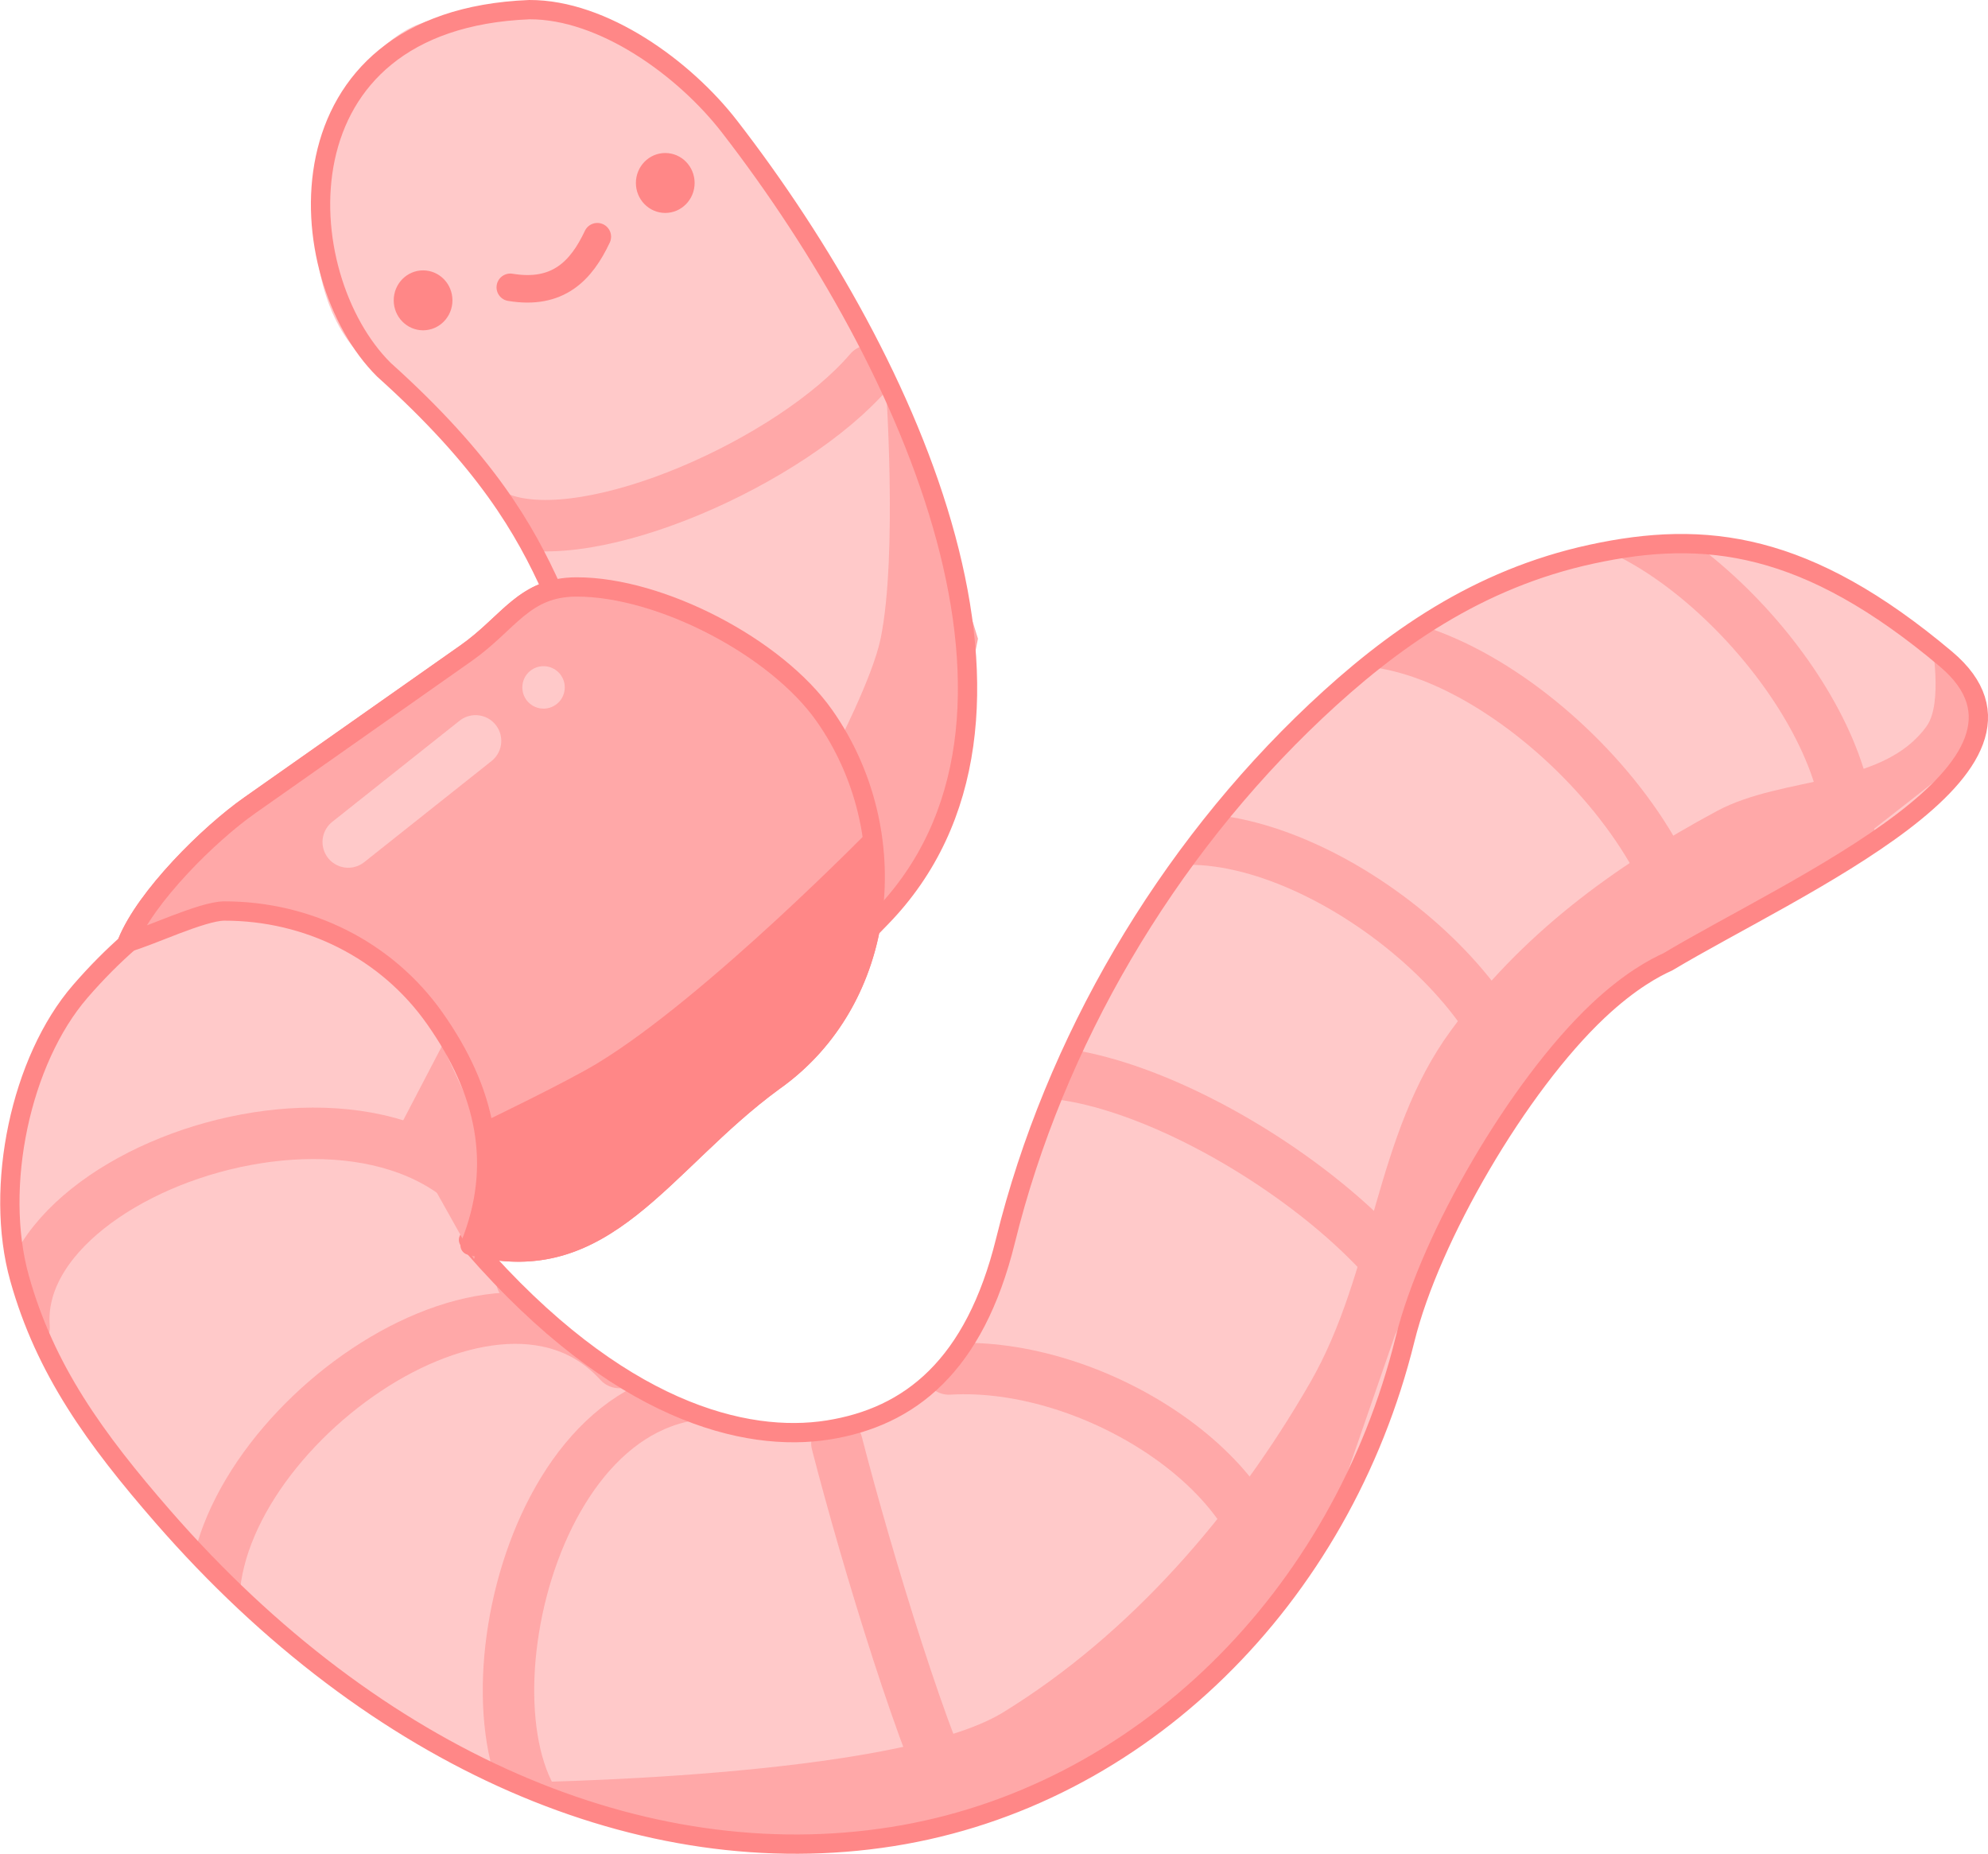 <?xml version="1.0" encoding="UTF-8" standalone="no"?>
<svg
   xmlns:dc="http://purl.org/dc/elements/1.1/"
   xmlns:cc="http://creativecommons.org/ns#"
   xmlns:rdf="http://www.w3.org/1999/02/22-rdf-syntax-ns#"
   xmlns:svg="http://www.w3.org/2000/svg"
   xmlns="http://www.w3.org/2000/svg"
   xmlns:sodipodi="http://sodipodi.sourceforge.net/DTD/sodipodi-0.dtd"
   xmlns:inkscape="http://www.inkscape.org/namespaces/inkscape"
   sodipodi:docname="WormFinal.svg"
   inkscape:version="1.0 (4035a4fb49, 2020-05-01)"
   id="svg935"
   version="1.1"
   viewBox="0 0 3000 2796.878"
   height="2796.878mm"
   width="3000mm">
  <defs
     id="defs929">
    <clipPath
       id="clipPath940"
       clipPathUnits="userSpaceOnUse">
      <path
         style="color:#000000;font-style:normal;font-variant:normal;font-weight:normal;font-stretch:normal;font-size:medium;line-height:normal;font-family:sans-serif;font-variant-ligatures:normal;font-variant-position:normal;font-variant-caps:normal;font-variant-numeric:normal;font-variant-alternates:normal;font-variant-east-asian:normal;font-feature-settings:normal;font-variation-settings:normal;text-indent:0;text-align:start;text-decoration:none;text-decoration-line:none;text-decoration-style:solid;text-decoration-color:#000000;letter-spacing:normal;word-spacing:normal;text-transform:none;writing-mode:lr-tb;direction:ltr;text-orientation:mixed;dominant-baseline:auto;baseline-shift:baseline;text-anchor:start;white-space:normal;shape-padding:0;shape-margin:0;inline-size:0;clip-rule:nonzero;display:inline;overflow:visible;visibility:visible;opacity:1;isolation:auto;mix-blend-mode:normal;color-interpolation:sRGB;color-interpolation-filters:linearRGB;solid-color:#000000;solid-opacity:1;vector-effect:none;fill:#ffc9c9;fill-opacity:1;fill-rule:nonzero;stroke:none;stroke-width:32;stroke-linecap:round;stroke-linejoin:round;stroke-miterlimit:4;stroke-dasharray:none;stroke-dashoffset:0;stroke-opacity:1;color-rendering:auto;image-rendering:auto;shape-rendering:auto;text-rendering:auto;enable-background:accumulate;stop-color:#000000;stop-opacity:1"
         d="m 61.406,52.624 c -2.787,0.011 -7.169,0.202 -9.583,1.595 -7.652,4.418 -9.684,19.792 -3.112,25.699 24.103,21.663 15.479,32.357 10.358,31.32 -0.448,-0.091 -2.016,2.266 -8.248,4.658 -6.232,2.392 -15.105,2.373 -24.344,13.055 -4.62,5.341 -6.701,15.181 -4.713,22.283 1.988,7.103 5.852,12.46 11.16,18.553 16.483,18.919 37.343,27.913 56.686,24.857 19.342,-3.055 34.927,-18.57 39.883,-38.666 1.956,-7.933 8.806,-19.69 15.01,-25.531 2.477,-2.332 4.417,-3.352 5.414,-3.799 9.866,-5.902 31.513,-15.224 21.627,-23.545 -10.817,-9.105 -18.689,-10.07 -27.555,-8.15 -8.865,1.92 -15.585,6.699 -21.424,12.197 -11.678,10.996 -20.335,25.733 -24.141,41.166 -2.404,9.75 -7.437,13.714 -13.807,14.721 -6.37,1.006 -16.315,-1.357 -27.564,-14.27 -0.19,-0.218 -0.205,-0.3 -0.381,-0.51 1.831,-0.849 3.255,-1.581 5.615,-2.486 8.323,-3.195 15.958,-11.789 26.453,-22.555 14.838,-15.221 2.548,-42.993 -11.767,-61.495 -3.512,-4.539 -9.828,-9.121 -15.567,-9.098 z"
         id="path942"
         sodipodi:nodetypes="ssssssssssscsssssscssss" />
    </clipPath>
  </defs>
  <sodipodi:namedview
     inkscape:window-maximized="1"
     inkscape:window-y="-7"
     inkscape:window-x="-8"
     inkscape:window-height="1017"
     inkscape:window-width="1920"
     fit-margin-bottom="0"
     fit-margin-right="0"
     fit-margin-left="0"
     fit-margin-top="0"
     showgrid="false"
     inkscape:document-rotation="0"
     inkscape:current-layer="layer1"
     inkscape:document-units="mm"
     inkscape:cy="2360.254"
     inkscape:cx="6491.9044"
     inkscape:zoom="0.042593391"
     inkscape:pageshadow="2"
     inkscape:pageopacity="0.0"
     borderopacity="1.0"
     bordercolor="#666666"
     pagecolor="#ffffff"
     id="base" />
  <g
     transform="translate(-12.009,-31.995)"
     id="layer1"
     inkscape:groupmode="layer"
     inkscape:label="Lager 1">
    <path
       sodipodi:nodetypes="ssssssssssscsssssscssss"
       id="path918"
       d="M 810.88,46.551 C 756.793,46.768 671.736,50.472 624.895,77.516 476.375,163.267 436.94,461.655 564.493,576.292 1032.3,996.729 864.915,1204.283 765.516,1184.164 c -8.699,-1.76 -39.137,43.987 -160.082,90.409 -120.945,46.422 -293.157,46.061 -472.475,253.372 -89.659,103.655 -130.057,294.632 -91.47,432.483 38.587,137.851 113.583,241.833 216.602,360.08 319.906,367.195 724.778,541.747 1100.18,482.444 375.402,-59.302 677.885,-360.416 774.065,-750.448 37.967,-153.964 170.913,-382.149 291.317,-495.522 48.069,-45.263 85.722,-65.053 105.079,-73.73 191.484,-114.549 611.616,-295.468 419.746,-456.971 -209.932,-176.707 -362.73,-195.443 -534.794,-158.187 -172.065,37.257 -302.481,130.024 -415.804,236.73 -226.646,213.413 -394.671,499.442 -468.533,798.97 -46.662,189.226 -144.34,266.177 -267.966,285.706 -123.626,19.529 -316.648,-26.339 -534.984,-276.95 -3.685,-4.229 -3.981,-5.831 -7.392,-9.894 35.528,-16.481 63.18,-30.676 108.983,-48.256 161.545,-62.005 309.726,-228.815 513.415,-437.752 C 1629.391,1121.239 1390.852,582.223 1113.014,223.131 1044.853,135.036 922.264,46.102 810.88,46.551 Z"
       style="color:#000000;font-style:normal;font-variant:normal;font-weight:normal;font-stretch:normal;font-size:medium;line-height:normal;font-family:sans-serif;font-variant-ligatures:normal;font-variant-position:normal;font-variant-caps:normal;font-variant-numeric:normal;font-variant-alternates:normal;font-variant-east-asian:normal;font-feature-settings:normal;font-variation-settings:normal;text-indent:0;text-align:start;text-decoration:none;text-decoration-line:none;text-decoration-style:solid;text-decoration-color:#000000;letter-spacing:normal;word-spacing:normal;text-transform:none;writing-mode:lr-tb;direction:ltr;text-orientation:mixed;dominant-baseline:auto;baseline-shift:baseline;text-anchor:start;white-space:normal;shape-padding:0;shape-margin:0;inline-size:0;clip-rule:nonzero;display:inline;overflow:visible;visibility:visible;opacity:1;isolation:auto;mix-blend-mode:normal;color-interpolation:sRGB;color-interpolation-filters:linearRGB;solid-color:#000000;solid-opacity:1;vector-effect:none;fill:#ffc9c9;fill-opacity:1;fill-rule:nonzero;stroke:none;stroke-width:621.071;stroke-linecap:round;stroke-linejoin:round;stroke-miterlimit:4;stroke-dasharray:none;stroke-dashoffset:0;stroke-opacity:1;color-rendering:auto;image-rendering:auto;shape-rendering:auto;text-rendering:auto;enable-background:accumulate;stop-color:#000000;stop-opacity:1" />
    <path
       sodipodi:nodetypes="cssssscccccccccccc"
       id="path1007"
       d="m 790.805,2721.188 c 0,0 572.062,-5.704 734.677,-105.492 193.125,-118.51 350.305,-300.981 463.411,-497.32 96.974,-168.334 97.369,-374.238 212.166,-530.96 106.216,-145.006 243.615,-246.732 401.948,-331.814 100.249,-53.87 250.122,-35.637 316.476,-128.097 24.939,-34.751 7.535,-128.098 7.535,-128.098 l 79.119,94.189 -11.303,67.816 -293.871,229.822 -259.962,135.633 -195.914,252.427 -128.097,267.498 -101.725,293.871 -154.47,195.914 -222.287,177.076 -316.476,105.492 c -193.401,9.793 -362.349,-43.992 -531.228,-97.957 z"
       style="fill:#ffa8a8;fill-opacity:1;stroke:none;stroke-width:5.135px;stroke-linecap:butt;stroke-linejoin:miter;stroke-opacity:1" />
    <ellipse
       ry="45.211"
       rx="44.307"
       cy="485.133"
       cx="650.463"
       id="ellipse879"
       style="fill:#ff8787;fill-opacity:1;stroke:none;stroke-width:745.286;stroke-linecap:round;stroke-linejoin:round;stroke-miterlimit:4;stroke-dasharray:none;stroke-opacity:1" />
    <ellipse
       style="fill:#ff8787;fill-opacity:1;stroke:none;stroke-width:745.286;stroke-linecap:round;stroke-linejoin:round;stroke-miterlimit:4;stroke-dasharray:none;stroke-opacity:1"
       id="ellipse881"
       cx="1015.917"
       cy="308.057"
       rx="44.307"
       ry="45.211" />
    <path
       sodipodi:nodetypes="cc"
       id="path883"
       d="m 782.072,465.483 c 71.873,11.962 107.117,-24.844 131.325,-76.34"
       style="fill:none;stroke:#ff8787;stroke-width:41.537;stroke-linecap:round;stroke-linejoin:miter;stroke-opacity:1" />
    <g
       transform="matrix(19.408,0,0,19.408,-380.911,-974.802)"
       clip-path="url(#clipPath940)"
       id="g936">
      <path
         sodipodi:nodetypes="cc"
         id="path885"
         d="m 60.802,151.356 c -4.532,-20.172 -39.764,-10.067 -38.685,3.701"
         style="fill:none;stroke:#ffa8a8;stroke-width:4;stroke-linecap:round;stroke-linejoin:miter;stroke-opacity:1" />
      <path
         style="fill:none;stroke:#ffa8a8;stroke-width:4;stroke-linecap:round;stroke-linejoin:miter;stroke-opacity:1"
         d="M 68.402,157.794 C 58.335,146.694 34.756,164.737 37.008,178.409"
         id="path887"
         sodipodi:nodetypes="cc" />
      <path
         sodipodi:nodetypes="cc"
         id="path889"
         d="M 78.878,160.531 C 62.031,156.598 55.396,185.519 62.762,193.301"
         style="fill:none;stroke:#ffa8a8;stroke-width:4;stroke-linecap:round;stroke-linejoin:miter;stroke-opacity:1" />
      <path
         style="fill:none;stroke:#ffa8a8;stroke-width:4;stroke-linecap:round;stroke-linejoin:miter;stroke-opacity:1"
         d="m 85.317,164.064 c 2.346,9.092 6.975,24.328 9.79,29.274"
         id="path891"
         sodipodi:nodetypes="cc" />
      <path
         sodipodi:nodetypes="cc"
         id="path893"
         d="m 94.028,158.296 c 11.434,-0.679 25.577,8.596 25.021,18.077"
         style="fill:none;stroke:#ffa8a8;stroke-width:4;stroke-linecap:round;stroke-linejoin:miter;stroke-opacity:1" />
      <path
         style="fill:none;stroke:#ffa8a8;stroke-width:4;stroke-linecap:round;stroke-linejoin:miter;stroke-opacity:1"
         d="m 99.793,135.236 c 11.434,-0.679 33.264,14.361 32.707,23.842"
         id="path895"
         sodipodi:nodetypes="cc" />
      <path
         sodipodi:nodetypes="cc"
         id="path897"
         d="m 109.95,117.391 c 11.136,-2.47 29.204,11.415 28.864,22.195"
         style="fill:none;stroke:#ffa8a8;stroke-width:4;stroke-linecap:round;stroke-linejoin:miter;stroke-opacity:1" />
      <path
         style="fill:none;stroke:#ffa8a8;stroke-width:4;stroke-linecap:round;stroke-linejoin:miter;stroke-opacity:1"
         d="m 124.249,101.712 c 11.945,-1.278 29.763,16.615 27.163,28.019"
         id="path899"
         sodipodi:nodetypes="cc" />
      <path
         sodipodi:nodetypes="cc"
         id="path920"
         d="m 145.422,92.628 c 10.611,4.314 22.121,20.152 17.533,28.467"
         style="fill:none;stroke:#ffa8a8;stroke-width:4;stroke-linecap:round;stroke-linejoin:miter;stroke-opacity:1" />
      <path
         style="fill:none;stroke:#ffa8a8;stroke-width:4;stroke-linecap:round;stroke-linejoin:miter;stroke-opacity:1"
         d="M 87.867,80.697 C 81.886,87.705 66.157,94.738 59.231,92.219"
         id="path924"
         sodipodi:nodetypes="cc" />
    </g>
    <path
       sodipodi:nodetypes="cscccccc"
       id="path1003"
       d="m 1348.406,607.579 c 0,0 18.658,261.362 -7.535,388.06 -12.087,58.466 -67.816,165.773 -67.816,165.773 l 71.584,263.73 82.887,-128.098 60.281,-301.406 -94.189,-305.173 z"
       style="fill:#ffa8a8;fill-opacity:1;stroke:none;stroke-width:5.135px;stroke-linecap:butt;stroke-linejoin:miter;stroke-opacity:1" />
    <path
       d="M 810.878,46.553 C 425.506,61.887 448.187,447.343 591.131,589.607 745.391,728.247 803.922,830.405 845.259,922.218 793.512,936.25 769.172,979.622 715.286,1017.52 l -326.765,229.798 c -61.13,42.985 -156.504,137.333 -184.525,206.61 0.967,-0.254 2.116,-0.615 3.169,-0.922 -24.522,21.468 -49.294,46.137 -74.209,74.941 -89.659,103.655 -130.057,294.625 -91.47,432.477 38.587,137.851 113.581,241.835 216.6,360.083 319.906,367.195 724.785,541.747 1100.188,482.444 375.402,-59.302 677.885,-360.413 774.065,-750.445 37.967,-153.964 170.907,-382.15 291.31,-495.523 48.069,-45.263 85.724,-65.052 105.08,-73.728 191.484,-114.549 611.619,-295.476 419.749,-456.979 -209.932,-176.707 -362.734,-195.434 -534.799,-158.177 -172.065,37.257 -302.474,130.022 -415.798,236.729 -226.646,213.412 -394.671,499.441 -468.533,798.969 -46.662,189.226 -144.345,266.174 -267.971,285.703 -123.626,19.529 -316.643,-26.337 -534.979,-276.947 -0.175,-0.2 -0.262,-0.334 -0.421,-0.522 200.539,51.08 285.697,-125.893 452.837,-248.183 80.06,-56.297 128.731,-139.735 146.362,-230.46 5.507,-5.669 10.638,-11.006 16.228,-16.739 287.989,-295.409 49.444,-834.421 -228.394,-1193.513 C 1044.849,135.04 922.262,46.105 810.878,46.553 Z M 725.756,1899.483 c -0.99,2.694 -2.065,5.4 -3.129,8.104 -0.972,-1.454 -1.896,-2.882 -3.621,-4.934 2.344,-1.087 4.467,-2.1 6.75,-3.169 z"
       style="color:#000000;font-style:normal;font-variant:normal;font-weight:normal;font-stretch:normal;font-size:medium;line-height:normal;font-family:sans-serif;font-variant-ligatures:normal;font-variant-position:normal;font-variant-caps:normal;font-variant-numeric:normal;font-variant-alternates:normal;font-variant-east-asian:normal;font-feature-settings:normal;font-variation-settings:normal;text-indent:0;text-align:start;text-decoration:none;text-decoration-line:none;text-decoration-style:solid;text-decoration-color:#000000;letter-spacing:normal;word-spacing:normal;text-transform:none;writing-mode:lr-tb;direction:ltr;text-orientation:mixed;dominant-baseline:auto;baseline-shift:baseline;text-anchor:start;white-space:normal;shape-padding:0;shape-margin:0;inline-size:0;clip-rule:nonzero;display:inline;overflow:visible;visibility:visible;opacity:1;isolation:auto;mix-blend-mode:normal;color-interpolation:sRGB;color-interpolation-filters:linearRGB;solid-color:#000000;solid-opacity:1;vector-effect:none;fill:none;fill-opacity:1;fill-rule:nonzero;stroke:#ff8787;stroke-width:29.113;stroke-linecap:round;stroke-linejoin:round;stroke-miterlimit:4;stroke-dasharray:none;stroke-dashoffset:0;stroke-opacity:1;color-rendering:auto;image-rendering:auto;shape-rendering:auto;text-rendering:auto;enable-background:accumulate;stop-color:#000000;stop-opacity:1"
       id="path918-7"
       sodipodi:nodetypes="ccccccccssssscsssssscccsssccccc" />
    <path
       id="path1005"
       d="m 679.392,1609.353 -63.938,122.548 111.891,199.806 39.961,-133.204 z"
       style="fill:#ffa8a8;fill-opacity:1;stroke:none;stroke-width:5.135px;stroke-linecap:butt;stroke-linejoin:miter;stroke-opacity:1" />
    <path
       d="m 882.228,917.556 c -79.792,0.085 -101.675,54.062 -166.942,99.963 l -326.765,229.798 c -61.13,42.985 -156.505,137.334 -184.526,206.611 32.143,-8.468 113.194,-47.406 146.434,-47.441 126.516,-0.136 245.157,58.74 317.928,162.233 75.789,107.772 102.393,219.989 53.011,342.138 203.871,55.012 289.029,-123.784 457.45,-247.012 175.37,-123.316 200.608,-376.755 77.284,-552.119 C 1183.324,1008.247 1008.738,917.419 882.228,917.556 Z"
       style="color:#000000;font-style:normal;font-variant:normal;font-weight:normal;font-stretch:normal;font-size:medium;line-height:normal;font-family:sans-serif;font-variant-ligatures:normal;font-variant-position:normal;font-variant-caps:normal;font-variant-numeric:normal;font-variant-alternates:normal;font-variant-east-asian:normal;font-feature-settings:normal;font-variation-settings:normal;text-indent:0;text-align:start;text-decoration:none;text-decoration-line:none;text-decoration-style:solid;text-decoration-color:#000000;letter-spacing:normal;word-spacing:normal;text-transform:none;writing-mode:lr-tb;direction:ltr;text-orientation:mixed;dominant-baseline:auto;baseline-shift:baseline;text-anchor:start;white-space:normal;shape-padding:0;shape-margin:0;inline-size:0;clip-rule:nonzero;display:inline;overflow:visible;visibility:visible;isolation:auto;mix-blend-mode:normal;color-interpolation:sRGB;color-interpolation-filters:linearRGB;solid-color:#000000;solid-opacity:1;vector-effect:none;fill:#ffa8a8;fill-opacity:1;fill-rule:nonzero;stroke:#ff8787;stroke-width:29.113;stroke-linecap:round;stroke-linejoin:round;stroke-miterlimit:4;stroke-dasharray:none;stroke-dashoffset:0;stroke-opacity:1;color-rendering:auto;image-rendering:auto;shape-rendering:auto;text-rendering:auto;enable-background:accumulate;stop-color:#000000"
       id="path877"
       sodipodi:nodetypes="cccccccccc" />
    <circle
       r="32.024"
       cy="1069.107"
       cx="832.248"
       id="path997"
       style="fill:#ffc9c9;fill-opacity:1;stroke:none;stroke-width:38.817;stroke-linecap:round;stroke-linejoin:round;stroke-opacity:1" />
    <path
       id="path999"
       d="m 729.649,1149.786 -192.146,152.587"
       style="fill:none;stroke:#ffc9c9;stroke-width:77.634;stroke-linecap:round;stroke-linejoin:round;stroke-miterlimit:4;stroke-dasharray:none;stroke-opacity:1" />
    <path
       sodipodi:nodetypes="csccccccccc"
       id="path1001"
       d="m 743.33,1723.908 c 0,0 123.433,-59.295 170.501,-87.914 164.968,-100.307 415.596,-356.986 415.596,-356.986 v 194.478 l -66.602,130.54 -189.149,154.516 -143.86,130.54 -130.54,34.633 -82.586,-15.984 29.305,-117.219 z"
       style="fill:#ff8787;fill-opacity:1;stroke:none;stroke-width:5.135px;stroke-linecap:butt;stroke-linejoin:miter;stroke-opacity:1" />
  </g>
</svg>
